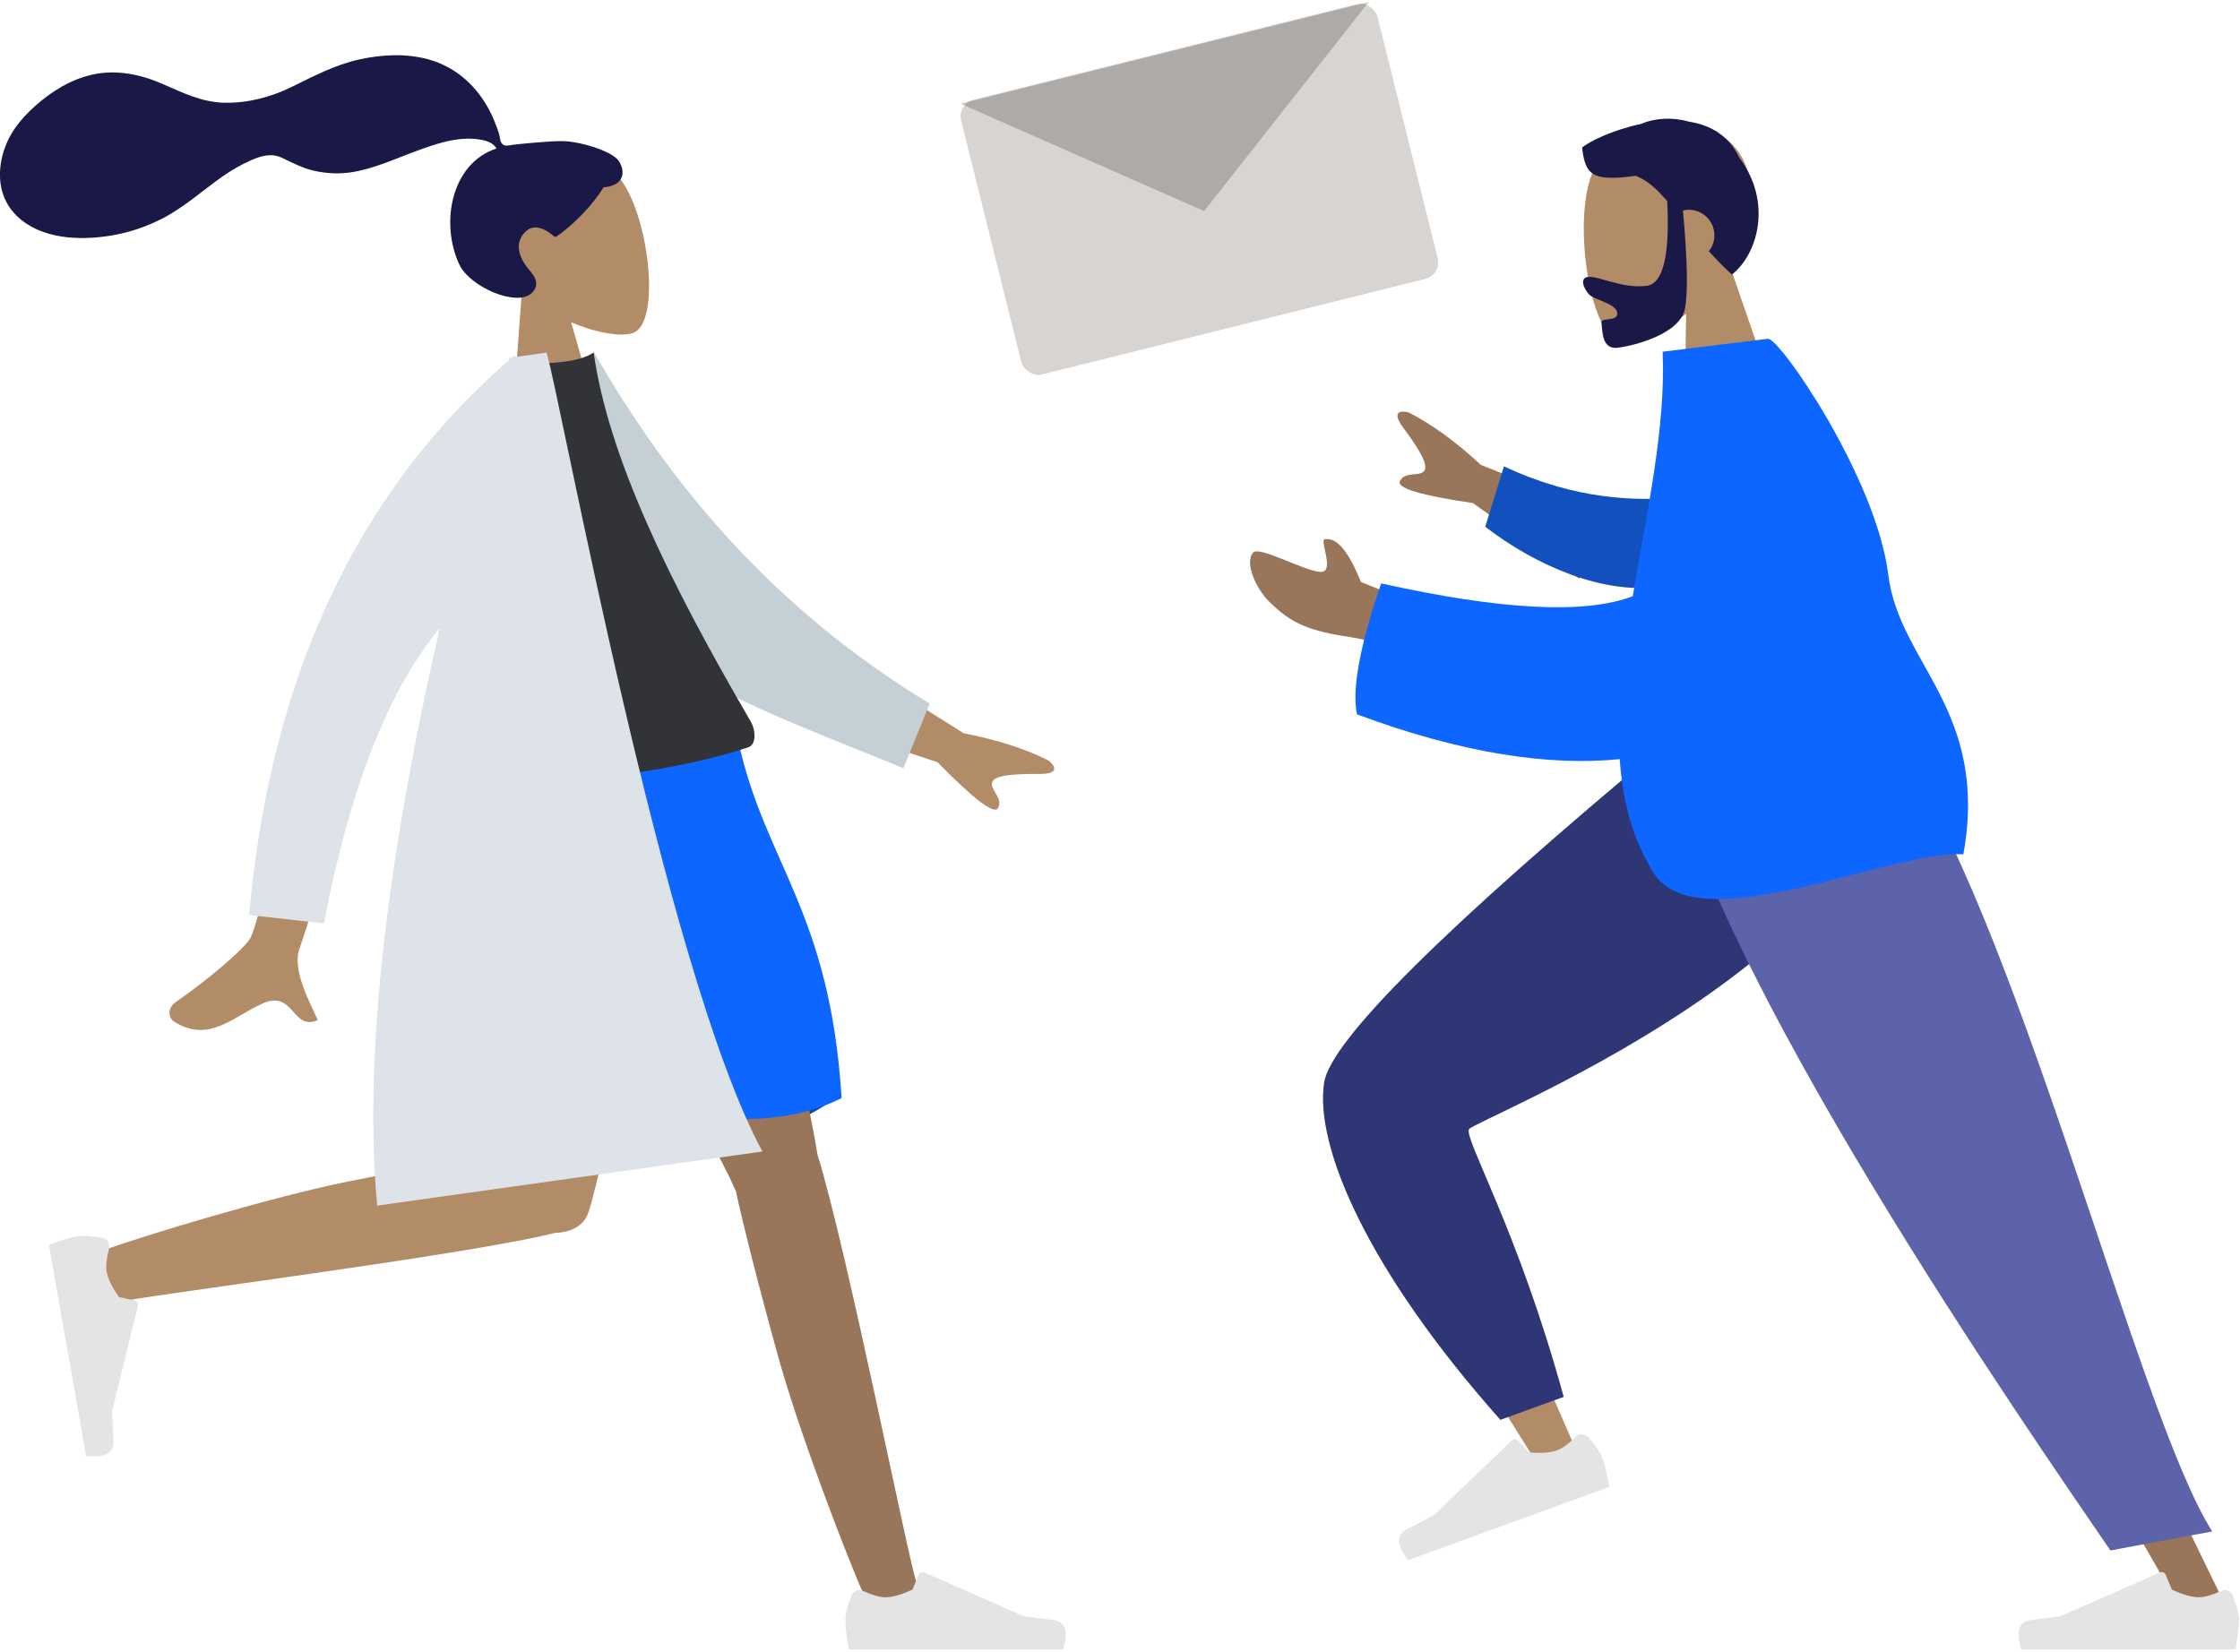 <?xml version="1.0" encoding="UTF-8"?>
<svg version="1.1" viewBox="0 0 522 385" xmlns="http://www.w3.org/2000/svg">
<title>Group 17</title>
<desc>Created with Sketch.</desc>
<g fill="none" fill-rule="evenodd">
<g transform="translate(-91 -944)">
<g transform="translate(102 934)">
<g transform="translate(266.5 197.5) scale(-1 1) translate(-266.5 -197.5)">
<g id="a" transform="translate(399.5 203) scale(-1 1) translate(-133.5 -192)">
<g transform="translate(114.04 54.62) rotate(-8) translate(-60.52 -46.141)">
<g id="f" transform="translate(48.044 27.423)" fill="#B28B67">
<path d="m7.351 30.51c-4.1-4.785-6.874-10.648-6.411-17.219 1.336-18.931 27.84-14.767 32.996-5.212 5.156 9.555 4.543 33.791-2.12 35.499-2.657 0.681-8.318-0.987-14.08-4.44l3.616 25.438h-21.353l7.351-34.066z"/>
</g>
<path d="m69.81 24.491c-2.814-0.459-10.392-0.774-11.789-0.774-0.893 0-1.861 0.203-2.39-0.612-0.433-0.668-0.274-1.797-0.404-2.571-0.15-0.9-0.363-1.788-0.579-2.675-0.614-2.522-1.542-4.921-2.84-7.173-2.436-4.226-6.005-7.536-10.511-9.462-4.976-2.127-10.606-2.614-15.958-2.182-5.727 0.462-10.912 2.341-16.319 4.111-5.153 1.686-10.55 2.349-15.94 1.526-5.43-0.829-9.533-3.756-14.114-6.533-4.689-2.843-10.047-4.703-15.591-4.276-5.174 0.399-9.943 2.523-14.222 5.361-4.003 2.655-7.306 5.849-9.171 10.345-2.006 4.836-2.004 10.145 1.295 14.419 4.782 6.195 13.659 7.797 21.045 7.638 4.272-0.092 8.467-0.867 12.501-2.278 5.379-1.881 10.027-5.069 15.059-7.656 2.361-1.214 4.803-2.211 7.361-2.929 2.483-0.697 4.928-1.017 7.176 0.474 2.378 1.578 4.509 3.127 7.229 4.115 2.61 0.947 5.374 1.477 8.155 1.456 5.41-0.042 10.743-1.718 15.997-2.84 4.285-0.915 8.869-1.827 13.238-0.948 1.823 0.367 4.485 1.125 5.144 3.009-11.081 1.997-15.433 15.622-12.309 25.625 1.686 5.399 11.821 11.71 15.761 8.871 2.496-1.798 0.981-4.159 0-5.717-1.878-2.984-2.521-6.817 0.955-8.895 2.998-1.792 6.15 2.463 6.21 2.459 0.824-0.065 7.944-4.068 12.85-9.911 4.839 0.285 5.574-2.888 4.418-5.482-1.156-2.595-8.368-5.86-12.257-6.495z" fill="#191847"/>
</g>
<g transform="translate(0 171.93)">
<path d="m86.693 87.007c21.351 5.952 39.771 8.928 55.262 8.928 15.491 0 29.879-4.583 43.165-13.749-20.893-6.109-38.1-9.164-51.62-9.164s-29.122 4.662-46.807 13.984z" fill="#0D47AA"/>
<path id="Leg" d="m160.44 104.51c-0.206-0.308-0.38-0.644-0.518-1.008-2.854-7.522-48.566-88.67-53.12-103.51h51.465c3.462 11.28 19.047 82.068 21.24 96.191 6.92 22.278 21.168 94.427 22.987 99.426 1.913 5.258-8.853 10.736-11.721 4.271-4.565-10.286-15.442-38.746-20.285-56.124-4.54-16.292-8.237-30.948-10.048-39.251z" fill="#997659"/>
<path id="Leg" d="m118.33 114.42c-20.899 5.264-97.342 14.782-102.59 16.274-5.396 1.536-10.128-9.55-3.458-11.952 10.613-3.821 39.858-12.65 57.589-16.253 14.262-2.898 27.276-5.263 36.013-6.647-0.74-24.461-4.124-83.165-1.906-95.844h45.537c-2.127 12.158-20.105 100.87-23.447 109.75-1.06 3.17-4.224 4.571-7.742 4.67z" fill="#B28B67"/>
<g id="Accessories/Shoe/Flat-Sneaker" transform="translate(21.805 139.26) rotate(80) translate(-27.145 -17.741)" fill="#E4E4E4">
<path id="shoe" d="m2.28 22.468c-0.93 2.493-1.395 4.367-1.395 5.624 0 1.578 0.266 3.88 0.798 6.907h49.929c1.298-4.24 0.548-6.529-2.247-6.867-2.796-0.338-5.118-0.643-6.967-0.916l-23.105-10.181c-0.505-0.223-1.096 0.006-1.318 0.512-0.003 0.006-0.005 0.012-0.008 0.018l-1.446 3.467c-2.588 1.194-4.691 1.79-6.309 1.79-1.276 0-3.025-0.495-5.245-1.484l-8.31e-6 1.86e-5c-1.009-0.45-2.191 0.004-2.641 1.013-0.017 0.038-0.032 0.076-0.047 0.115z"/>
</g>
<g id="Accessories/Shoe/Flat-Sneaker" transform="translate(185.12 176.52)" fill="#E4E4E4">
<path id="shoe" d="m2.28 22.468c-0.93 2.493-1.395 4.367-1.395 5.624 0 1.578 0.266 3.88 0.798 6.907h49.929c1.298-4.24 0.548-6.529-2.247-6.867-2.796-0.338-5.118-0.643-6.967-0.916l-23.105-10.181c-0.505-0.223-1.096 0.006-1.318 0.512-0.003 0.006-0.005 0.012-0.008 0.018l-1.446 3.467c-2.588 1.194-4.691 1.79-6.309 1.79-1.276 0-3.025-0.495-5.245-1.484l-8.31e-6 1.86e-5c-1.009-0.45-2.191 0.004-2.641 1.013-0.017 0.038-0.032 0.076-0.047 0.115z"/>
</g>
<path d="m104.13 3.5527e-15c20.067-5.722 39.053-5.722 56.96 0 6.23 28.329 21.368 39.573 24.03 83.007-30.26 14.985-67.64-10.687-98.79 3.926-8.9-20.441 3.56-69.668 17.8-86.934z" fill="#0C66FF"/>
</g>
<g transform="translate(129.29 163.14) rotate(-8) translate(-113.92 -82.965)">
<path id="e" d="m169.54 78.659 26.885 22.718c7.541 2.603 13.783 5.623 18.724 9.059 1.141 1.191 2.456 3.535-2.569 2.795-5.025-0.739-10.344-1.292-11.161 0.377s2.096 3.936 0.524 6.155c-1.048 1.48-5.214-2.704-12.499-12.55l-27.25-13.555 7.348-14.999zm-121.74-9.831 15.775 2.283c-16.933 36.617-26.01 55.983-27.233 58.096-2.752 4.755 0.484 13.037 1.75 17.422-6.393 1.84-4.351-8.005-12.435-5.55-7.379 2.241-13.467 7.322-20.775 1.28-0.898-0.743-1.655-3.172 1.2-4.587 7.115-3.526 17.56-9.978 19.184-12.356 2.214-3.243 9.726-22.106 22.535-56.589z" fill="#B28B67"/>
<path transform="translate(151.19 54.394) rotate(5) translate(-151.19 -54.394)" d="m109.54 8.187 9.457-4.061c16.086 31.733 38.569 61.83 73.834 85.828l-6.915 14.708c-30.412-14.453-58.949-25.25-72.29-49.763-4.478-8.227-3.496-36.459-4.087-46.712z" fill="#C5CFD6"/>
<path d="m80.156 97.647c28 2.959 50.039 2.959 66.117 0 1.992-0.367 2.306-3.691 1.382-5.947-14.385-35.132-24.25-65.787-24.25-90.189-2.64 1.326-7.259 1.525-13.858 0.596-17.736 25.147-25.888 54-29.391 95.539z" fill="#323337"/>
<path d="m105.14 5.6732e-14 7.391-4.4964e-15c1.721 10.089 7.149 146.7 23.906 191.39h-90.67c1.966-40.94 17.472-90.118 33.18-131.27-13.89 12.669-25.996 34.134-36.318 64.398l-16.984-4.345c12.628-54.235 38.591-94.099 77.888-119.59 0.085-0.196 0.17-0.391 0.254-0.585l0.654-3.8858e-16c0.241-0.154 0.482-0.307 0.724-0.46l-0.026 0.46z" fill="#DDE3E9"/>
</g>
</g>
<g transform="translate(148.07 59.707) rotate(7) translate(-67.02 -51.641)">
<g transform="translate(53.206 30.702)" fill="#B28B67">
<path d="m8.141 34.158c-4.54-5.357-7.613-11.922-7.099-19.278 1.48-21.195 30.832-16.532 36.541-5.835 5.71 10.697 5.031 37.832-2.348 39.744-2.943 0.762-9.212-1.105-15.592-4.971l4.005 28.479h-23.647l8.141-38.14z"/>
</g>
<path d="m74.03 47.924c0.905 12.674 3.3 19.011 7.183 19.011 5.826 0 10.769-3.718 13.325-3.718 1.863 0 1.447 2.344 0.212 4.082-1.019 1.434-5.982 2.816-5.982 5.039 0 2.223 3.921 0.503 3.921 1.821 0 2.181 0.689 6.281-3.076 6.281-3.811 0-14.737-1.396-16.609-7.081-1.208-3.669-1.99-11.271-2.344-22.808-0.231-0.028-0.466-0.042-0.705-0.042-3.265 0-5.912 2.66-5.912 5.942 0 1.666 0.682 3.172 1.781 4.251-1.368 1.941-2.901 3.968-4.658 6.06-6.599-3.98-11.497-15.63-5.045-26.822 1.783-5.483 5.821-8.411 10.589-9.771 3.862-1.624 7.872-1.807 11.257-0.834 6.635 0.572 12.559 2.606 14.239 3.813 0 6.314-1.217 8.187-11.613 8.022-2.554 1.356-4.518 3.691-6.564 6.752z" fill="#191847"/>
</g>
<g transform="translate(0 182.93)">
<path id="b" transform="translate(152.48 73.066) rotate(-55) translate(-152.48 -73.066)" d="m184.42-8.712c-16.961 13.835-10.31 135.38-11.441 136.91-0.503 0.679-27.408 6.424-80.714 17.234l2.316 9.41c62.371-3.001 95.37-6.817 98.998-11.446 5.194-6.628 11.569-43.732 19.124-111.31l-28.284-40.798z" fill="#B28B67"/>
<path id="c" transform="translate(156.86 68.86) rotate(-55) translate(-156.86 -68.86)" d="m101.28 135.54 4.078 15.157c46.505 5.418 77.146-1.15 87.919-11.408 7.182-6.838 13.573-43.842 19.174-111.01l-30.256-43.21c-40.379 30.471-16.125 130.47-17.154 132.75-1.03 2.285-25.548 4.055-63.761 17.72z" fill="#2F3676"/>
<g id="g" transform="translate(198.81 166.12) rotate(20) translate(-27.145 -17.741)" fill="#E4E4E4">
<path id="d" d="m2.28 22.468c-0.93 2.493-1.395 4.367-1.395 5.624 0 1.578 0.266 3.88 0.798 6.907h49.929c1.298-4.24 0.548-6.529-2.247-6.867-2.796-0.338-5.118-0.643-6.967-0.916l-23.105-10.181c-0.505-0.223-1.096 0.006-1.318 0.512-0.003 0.006-0.005 0.012-0.008 0.018l-1.446 3.467c-2.588 1.194-4.691 1.79-6.309 1.79-1.276 0-3.025-0.495-5.245-1.484l-8.31e-6 1.86e-5c-1.009-0.45-2.191 0.004-2.641 1.013-0.017 0.038-0.032 0.076-0.047 0.115z"/>
</g>
<polygon points="115.7 0 69.646 110.19 24.382 203.35 35.061 203.35 151.9 0" fill="#997659"/>
<g transform="translate(21.36 176.52)" fill="#E4E4E4">
<path d="m2.28 22.468c-0.93 2.493-1.395 4.367-1.395 5.624 0 1.578 0.266 3.88 0.798 6.907h49.929c1.298-4.24 0.548-6.529-2.247-6.867-2.796-0.338-5.118-0.643-6.967-0.916l-23.105-10.181c-0.505-0.223-1.096 0.006-1.318 0.512-0.003 0.006-0.005 0.012-0.008 0.018l-1.446 3.467c-2.588 1.194-4.691 1.79-6.309 1.79-1.276 0-3.025-0.495-5.245-1.484l-8.31e-6 1.86e-5c-1.009-0.45-2.191 0.004-2.641 1.013-0.017 0.038-0.032 0.076-0.047 0.115z"/>
</g>
<path d="m28.47 184 23.729 4.435c18.347-26.884 95.132-137.12 103.55-188.43h-52.827c-28.114 37.096-56.965 156.67-74.453 184z" fill="#5C63AB"/>
</g>
<g transform="translate(133.5 172.73) rotate(7) translate(-113.92 -82.965)">
<path d="m141.29 37.905 30.913-16.876c5.141-6.085 10.206-10.81 15.195-14.177 1.525-0.634 4.191-1.018 1.697 3.393-2.493 4.411-4.917 9.162-3.647 10.521 1.27 1.359 4.438-0.539 5.953 1.718 1.01 1.505-4.401 3.883-16.234 7.133l-22.462 20.499-11.416-12.212zm48.416 14.238 13.579-7.435c1.905-7.226 4.183-10.862 6.833-10.907 2.036-0.944-1.509 8.187 2.349 7.395 3.859-0.792 13.277-7.774 14.9-6.356 2.401 2.097 0.26 8.537-2.262 11.74-4.714 5.987-8.617 8.035-18.265 10.716-5.044 1.402-10.498 4.212-16.361 8.43l-0.773-13.582z" fill="#997659"/>
<path transform="translate(147.75 38.838) rotate(-9) translate(-147.75 -38.838)" d="m127.23 30.837c10.712 1.581 25.33 1.589 42.072-5.629l3.872 14.23c-12.141 8.72-28.25 14.913-41.098 12.508-10.125-1.895-13.38-14.979-4.846-21.109z" fill="#1251BD"/>
<path d="m140.81 55.713c11.495 2.857 30.772-0.512 57.83-10.109 6.712 13.839 9.814 23.706 9.308 29.599-23.212 12.085-43.106 17.473-59.497 17.829 0.521 9.694-0.663 18.917-4.639 27.345-8.175 17.326-56.046 1.28-72.142 4.439-10.08-32.627 9.41-45.887 9.425-66.763 0.017-22.862 18.435-58.053 21.145-58.053l24.712 2.2838e-13c1.363 17.46 8.226 36.703 13.859 55.713z" fill="#0C66FF"/>
</g>
</g>
<g transform="translate(268.5 54.116) rotate(-14) translate(-50 -33)">
<path d="m49.828 53.607c-2e-3 5e-3 -4e-3 0.01-7e-3 0.016 3e-3 -5e-3 7e-3 -0.025 7e-3 -0.016" fill="#C5CFD6"/>
<path d="m49.823 53.614c0 1e-3 -1e-3 3e-3 -1e-3 5e-3 0-5e-3 9e-3 -0.02 1e-3 -5e-3" fill="#C5CFD6"/>
<path d="m49.858 53.53c-7e-3 0.02-0.016 0.039-0.024 0.059 4e-3 -0.01 8e-3 -0.018 0.012-0.028-0.104 0.26-0.038 0.091 0.012-0.031" fill="#C5CFD6"/>
<path d="m49.836 53.59c-4e-3 9e-3 -8e-3 0.019-0.012 0.028-0.029 0.056 0.012-0.028 0.012-0.028" fill="#C5CFD6"/>
<polygon points="49.825 53.614 49.825 53.614 49.825 53.613" fill="#C5CFD6"/>
<path d="m49.824 53.615c0-1e-3 0-1e-3 1e-3 -2e-3 -1e-3 1e-3 -1e-3 1e-3 -1e-3 2e-3" fill="#C5CFD6"/>
<path d="m49.819 53.622c-6e-3 0.012 0.028-0.046 0 0" fill="#C5CFD6"/>
<path d="m49.824 53.615 2e-3 -2e-3c-1e-3 1e-3 -1e-3 2e-3 -2e-3 2e-3" fill="#C5CFD6"/>
<rect y="-2.2737e-13" width="100" height="66" rx="4" fill="#D8D4D1"/>
<g transform="translate(49.5 19.5) scale(1 -1) translate(-49.5 -19.5)" fill="#000" fill-opacity=".2">
<polygon points="49.837 0.807 0.837 38.807 98.837 38.807"/>
</g>
</g>
</g>
</g>
</g>
</svg>
